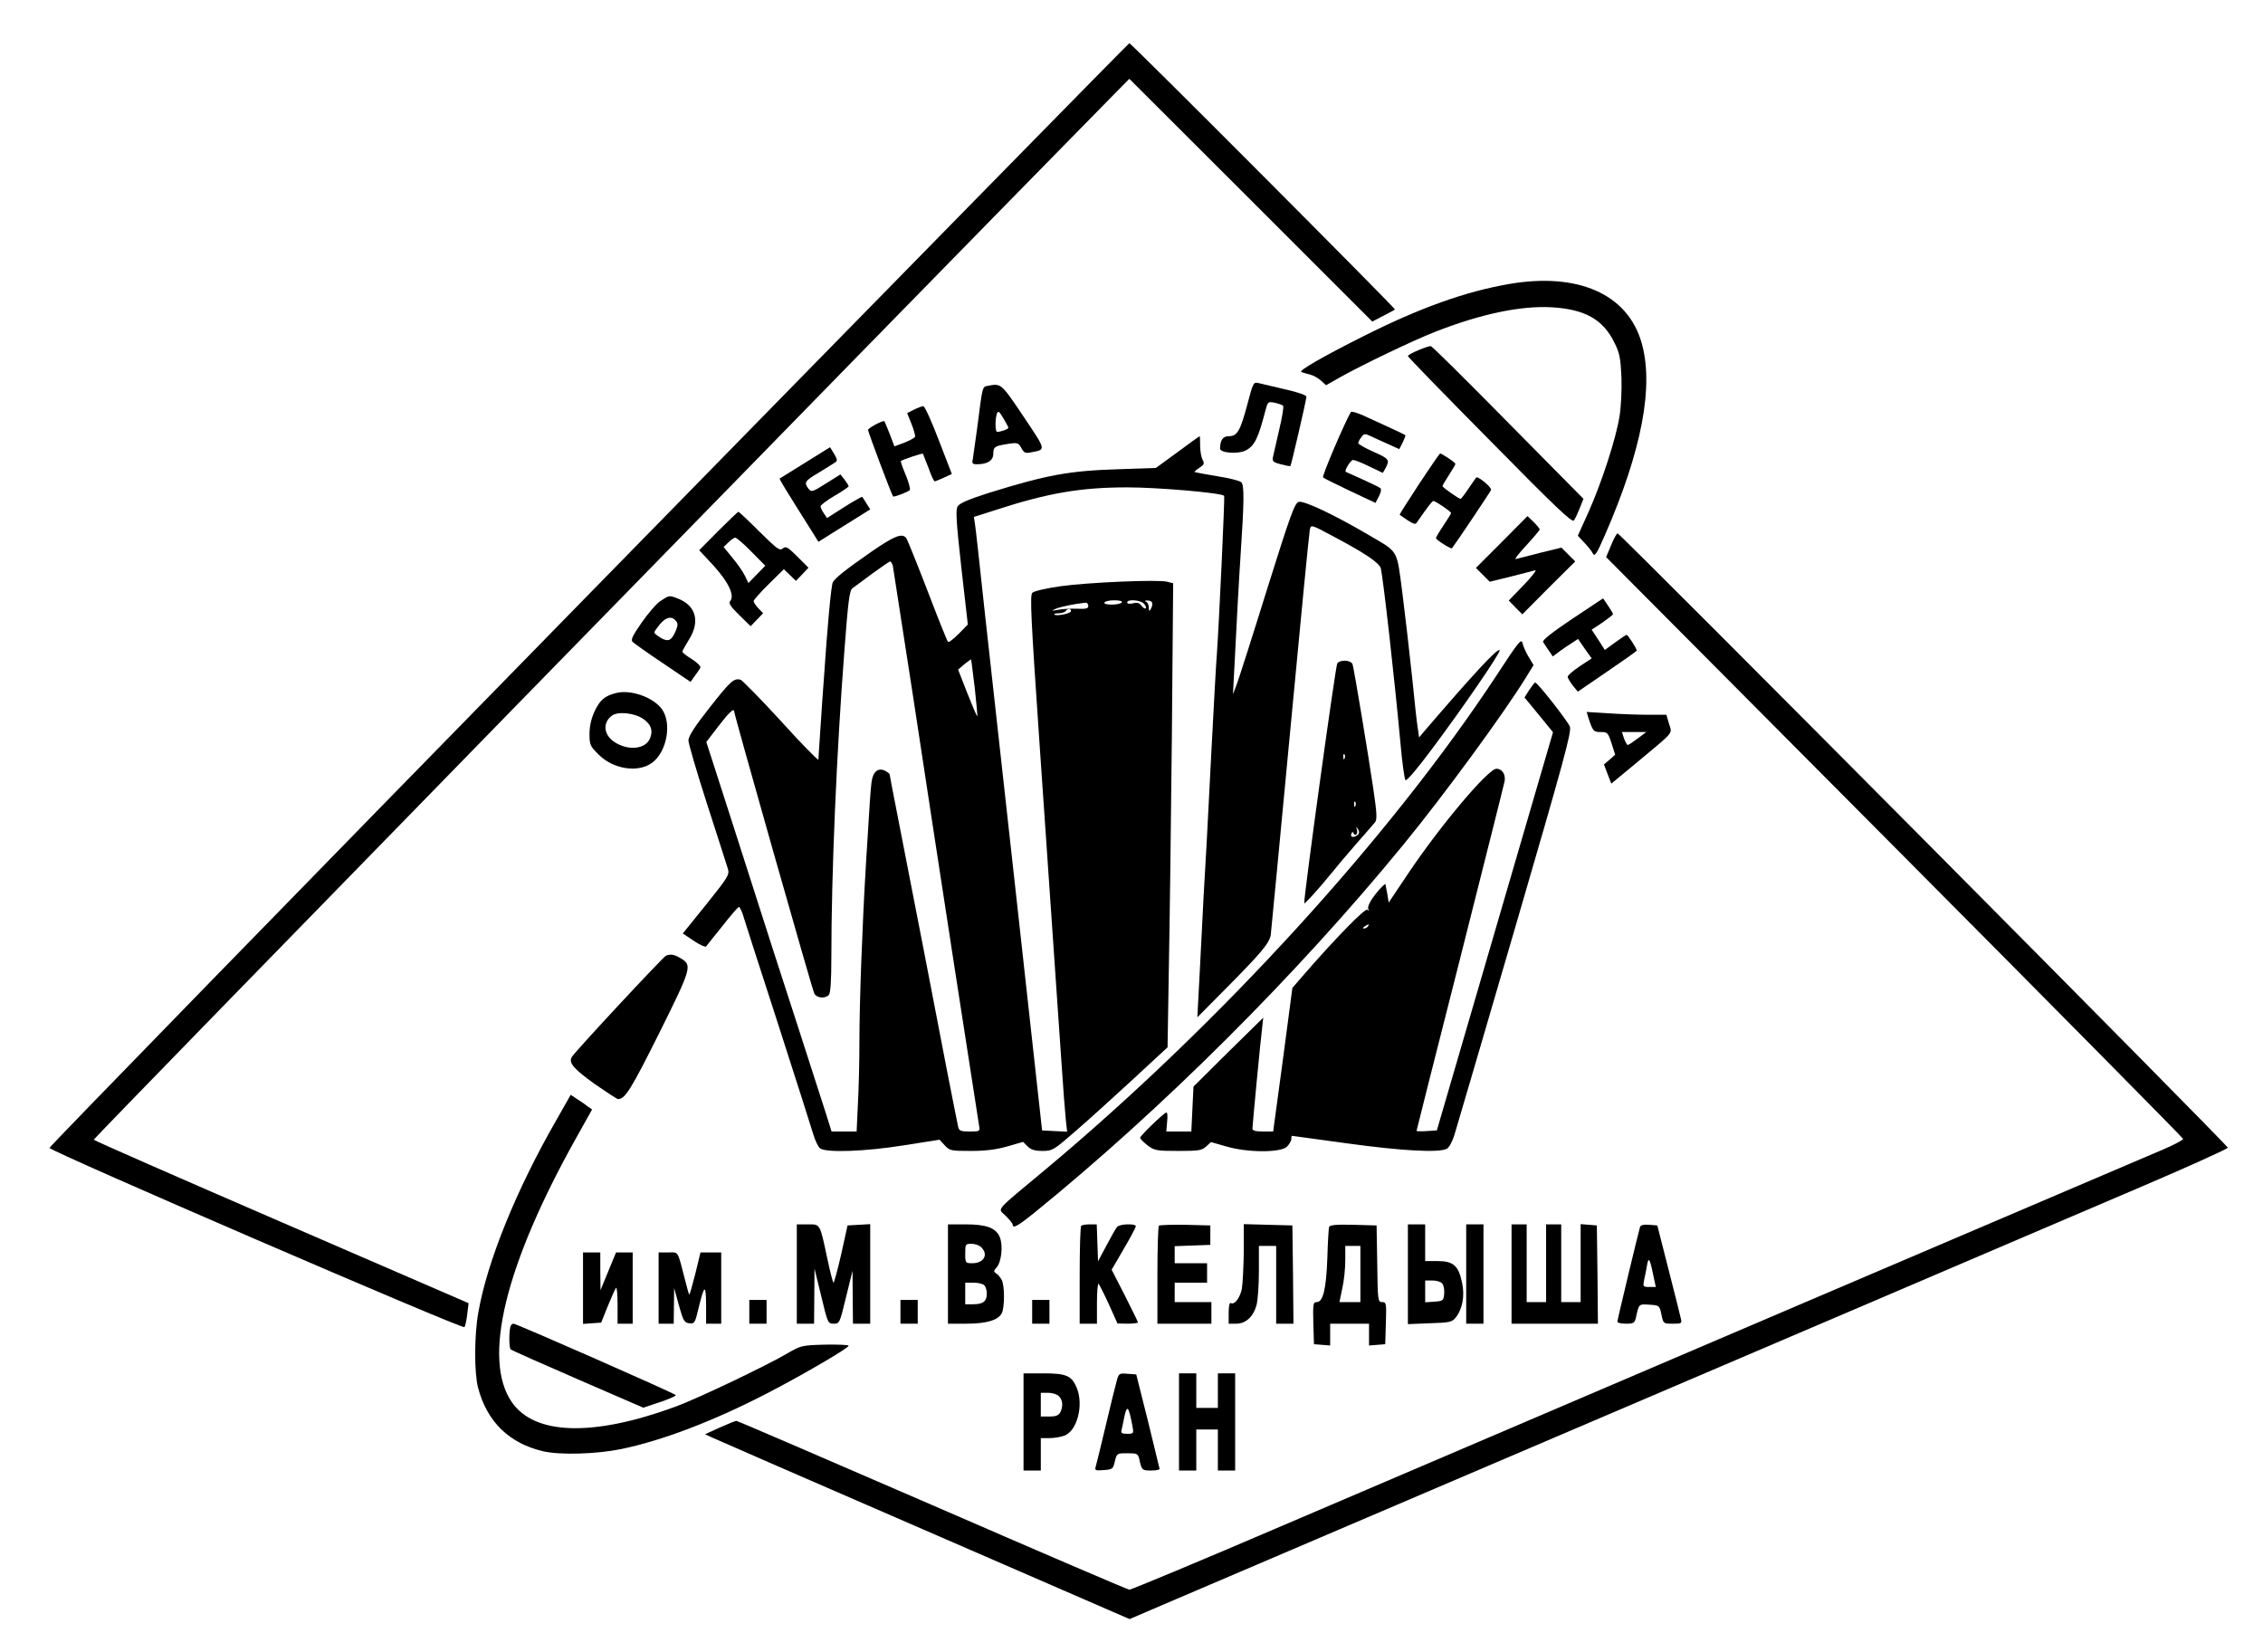 <?xml version="1.0" standalone="no"?>
<!DOCTYPE svg PUBLIC "-//W3C//DTD SVG 20010904//EN"
 "http://www.w3.org/TR/2001/REC-SVG-20010904/DTD/svg10.dtd">
<svg version="1.0" xmlns="http://www.w3.org/2000/svg"
 width="1048pt" height="765pt" viewBox="0 0 1048 765"
 preserveAspectRatio="xMidYMid meet">

<g transform="translate(0,765) scale(0.1,-0.1)"
fill="#000000" stroke="none">
<path d="M2726 4897 c-1375 -1405 -2498 -2558 -2497 -2563 6 -17 1916 -842
1922 -830 4 6 10 34 13 61 l6 50 -866 375 c-476 206 -868 378 -870 382 -3 5
3691 3789 4722 4838 l74 75 563 -562 562 -562 50 26 c28 14 52 27 55 30 4 4
-1221 1233 -1230 1233 -3 0 -1130 -1149 -2504 -2553z"/>
<path d="M6990 6335 c-203 -35 -414 -110 -680 -244 -185 -93 -295 -157 -284
-163 5 -3 23 -8 39 -12 17 -4 40 -17 53 -29 l23 -21 67 38 c104 58 337 170
440 210 209 82 395 121 537 113 155 -9 239 -56 292 -165 24 -48 28 -72 32
-161 2 -57 -2 -138 -9 -179 -16 -102 -81 -302 -142 -440 l-51 -113 30 -32 c17
-18 35 -40 40 -51 8 -15 18 0 55 85 172 394 229 694 169 896 -66 222 -294 322
-611 268z"/>
<path d="M6568 6028 c-27 -11 -48 -23 -48 -27 0 -4 171 -180 380 -391 307
-312 381 -382 389 -370 6 8 18 34 27 57 l17 43 -348 352 c-191 194 -352 354
-359 355 -6 1 -32 -8 -58 -19z"/>
<path d="M5777 5779 c-33 -124 -47 -149 -86 -149 -28 0 -40 -18 -41 -57 0 -21
83 -27 119 -9 41 21 58 57 91 184 11 42 12 43 43 37 18 -4 35 -10 39 -14 4 -3
-4 -53 -18 -111 -13 -58 -26 -115 -29 -127 -4 -19 1 -24 36 -33 23 -6 43 -10
45 -8 4 5 74 306 74 321 0 7 -43 22 -103 35 -56 13 -111 26 -123 29 -19 4 -23
-6 -47 -98z"/>
<path d="M4573 5863 c-24 -5 -23 -1 -48 -198 -9 -66 -18 -130 -20 -142 -5 -19
-1 -23 19 -23 49 0 76 17 76 49 0 32 7 36 72 46 40 6 45 4 58 -20 12 -22 18
-25 44 -20 71 14 73 6 -34 166 -105 156 -103 154 -167 142z m97 -194 c0 -6
-35 -19 -52 -19 -10 0 -10 62 -1 85 5 14 11 10 29 -21 13 -22 24 -42 24 -45z"/>
<path d="M4233 5753 l-32 -16 20 -50 c11 -27 18 -54 17 -59 -2 -6 -25 -18 -50
-28 l-46 -17 -22 58 c-13 33 -24 59 -25 59 -15 0 -75 -33 -75 -41 0 -10 109
-300 116 -308 4 -4 65 19 77 29 4 3 -4 35 -18 69 -15 35 -25 64 -23 66 9 7 99
37 102 34 1 -2 13 -32 26 -66 12 -35 25 -63 29 -62 3 0 22 8 42 17 l37 17 -61
158 c-33 86 -65 157 -71 156 -6 0 -25 -7 -43 -16z"/>
<path d="M6256 5742 c-28 -47 -135 -297 -129 -303 4 -4 61 -32 126 -63 l117
-55 16 31 c9 17 12 33 7 37 -4 4 -42 22 -83 41 -41 18 -76 34 -78 35 -7 6 23
55 34 55 7 0 41 -13 75 -30 l63 -30 13 23 c20 37 16 43 -57 75 -38 17 -70 35
-70 40 0 4 6 17 14 27 12 17 17 18 42 6 16 -8 53 -24 81 -37 l53 -24 16 31 c8
17 14 32 12 34 -3 3 -81 39 -195 91 -29 13 -54 20 -57 16z"/>
<path d="M5453 5556 l-100 -73 -174 -6 c-227 -7 -330 -26 -598 -109 -94 -30
-137 -48 -146 -63 -10 -16 -7 -68 17 -284 l30 -263 -43 -44 c-24 -24 -46 -41
-49 -36 -4 4 -47 111 -95 237 -49 127 -93 236 -98 243 -19 25 -56 10 -163 -64
-122 -85 -165 -120 -177 -140 -8 -13 -26 -213 -41 -439 -4 -49 -11 -153 -16
-230 -5 -77 -10 -146 -10 -153 0 -6 -78 73 -172 177 -95 104 -180 190 -188
193 -31 9 -47 -6 -143 -128 -69 -87 -98 -133 -99 -152 0 -15 39 -148 87 -297
48 -148 91 -283 96 -299 8 -27 0 -39 -100 -164 l-109 -135 51 -34 c28 -19 53
-30 57 -26 3 4 37 47 76 95 38 49 72 88 76 88 3 0 11 -15 17 -32 5 -18 78
-244 162 -503 83 -258 158 -492 166 -520 8 -27 22 -56 31 -63 27 -21 208 -15
388 14 l165 26 24 -26 c23 -25 30 -26 120 -26 69 0 118 6 170 21 l73 21 21
-21 c15 -15 33 -21 69 -21 46 0 52 4 152 91 58 50 177 158 266 240 l161 149 6
368 c4 202 10 685 14 1074 l6 707 -28 7 c-43 11 -367 -3 -495 -21 -63 -9 -121
-22 -129 -30 -12 -12 -7 -111 33 -697 51 -739 77 -1117 101 -1468 8 -124 18
-249 21 -278 l6 -53 -58 3 -58 3 -112 1015 c-62 558 -131 1184 -154 1390 -22
206 -42 389 -45 405 l-5 31 97 31 c245 80 398 106 613 106 142 0 434 -25 449
-39 4 -4 -24 -598 -34 -739 -3 -33 -14 -233 -25 -445 -20 -394 -25 -487 -36
-670 -3 -58 -11 -208 -17 -333 l-12 -228 122 123 c172 173 212 220 218 259 2
19 43 444 90 944 47 501 88 920 91 933 5 23 6 23 107 -31 149 -79 216 -124
222 -150 12 -57 63 -509 90 -802 8 -93 19 -173 24 -178 5 -5 58 57 123 145
141 188 320 449 313 457 -10 10 -117 -105 -347 -373 l-26 -31 -5 35 c-4 19
-16 127 -27 240 -12 113 -32 288 -45 390 -28 212 -15 189 -159 274 -155 91
-296 158 -321 152 -19 -5 -37 -54 -145 -398 -67 -216 -131 -415 -141 -443
l-19 -50 5 95 c10 204 25 478 30 545 17 256 18 330 3 342 -8 7 -59 20 -113 28
-55 9 -101 18 -103 19 -1 2 9 11 23 20 21 14 24 20 14 37 -6 12 -11 41 -11 65
0 24 -1 44 -2 44 -2 0 -48 -33 -103 -74z m-1318 -528 c2 -13 45 -288 95 -613
103 -682 297 -1937 304 -1977 5 -27 4 -28 -43 -28 -42 0 -50 3 -54 23 -3 12
-26 130 -52 262 -44 230 -157 814 -230 1186 -19 97 -35 179 -35 183 0 3 -9 10
-20 16 -33 17 -58 -3 -64 -53 -5 -42 -7 -70 -26 -382 -17 -282 -30 -640 -30
-815 0 -91 -3 -222 -7 -292 l-6 -128 -58 0 -58 0 -26 83 c-43 135 -204 632
-251 777 -24 74 -102 317 -173 540 l-130 404 56 73 c49 64 73 86 73 68 0 -15
362 -1290 371 -1306 11 -21 49 -25 67 -7 8 8 12 62 12 177 0 381 24 946 61
1426 17 224 23 271 37 281 9 7 51 37 92 68 41 30 78 55 82 56 4 0 10 -10 13
-22z m1060 -168 c-3 -5 -24 -10 -46 -10 -24 0 -38 4 -34 10 3 6 24 10 46 10
24 0 38 -4 34 -10z m102 -5 c8 -9 13 -19 9 -22 -3 -4 -12 2 -20 12 -9 13 -20
16 -39 11 -16 -4 -27 -2 -27 4 0 16 60 12 77 -5z m38 5 c3 -5 1 -18 -4 -27 -9
-16 -10 -16 -11 4 0 12 -6 24 -12 26 -8 3 -7 6 4 6 9 1 20 -3 23 -9z m-295
-16 c0 -12 -11 -15 -52 -13 -29 1 -69 -1 -88 -5 -32 -6 -33 -5 -10 5 21 9 87
23 138 28 6 0 12 -6 12 -15z m-80 -24 c0 -11 -68 -25 -77 -16 -4 3 5 6 20 6
14 0 29 5 32 10 8 13 25 13 25 0z m-446 -355 c8 -71 13 -131 12 -132 -2 -2
-22 46 -46 106 l-43 110 29 25 c16 13 30 23 31 22 1 0 8 -60 17 -131z"/>
<path d="M3730 5508 c-63 -39 -117 -73 -119 -74 -3 -3 27 -51 156 -256 l23
-37 120 75 120 75 -17 27 c-9 15 -18 29 -20 31 -1 2 -39 -19 -83 -47 l-80 -51
-15 22 c-8 12 -15 26 -15 32 0 6 29 28 65 49 36 21 65 41 65 44 0 4 -9 18 -19
31 l-19 24 -67 -42 c-63 -40 -68 -41 -81 -24 -22 29 -17 36 49 75 34 21 68 42
75 47 11 6 10 14 -5 39 l-19 31 -114 -71z"/>
<path d="M6572 5409 c-51 -78 -92 -142 -90 -143 53 -38 71 -47 77 -39 50 72
73 103 79 103 10 0 82 -49 82 -56 0 -3 -16 -28 -35 -57 -19 -28 -35 -55 -35
-59 0 -8 70 -52 74 -47 21 27 177 260 181 270 4 12 -62 67 -69 57 -2 -2 -17
-24 -35 -50 -18 -27 -34 -48 -37 -48 -9 0 -84 53 -84 59 0 3 14 26 30 51 16
25 30 48 30 52 0 6 -63 48 -71 48 -2 0 -46 -64 -97 -141z"/>
<path d="M3326 5191 l-88 -89 66 -71 c69 -76 99 -138 78 -164 -9 -10 0 -25 41
-65 l53 -52 29 30 29 30 -22 23 c-12 13 -22 28 -22 33 0 5 31 41 70 79 l70 69
28 -27 28 -27 29 30 29 31 -51 51 c-45 45 -54 50 -68 38 -14 -12 -27 -2 -108
78 -51 51 -95 92 -97 92 -3 0 -45 -40 -94 -89z m154 -96 l64 -65 -39 -40 -39
-40 -17 35 c-10 20 -36 57 -58 83 l-40 49 22 21 c12 12 26 22 32 22 6 0 40
-29 75 -65z"/>
<path d="M6955 5140 l-120 -120 32 -32 32 -32 98 24 c54 14 105 27 113 29 8 2
-16 -29 -54 -69 l-69 -71 31 -32 32 -32 122 123 123 122 -32 32 -32 32 -98
-24 c-54 -14 -105 -27 -113 -29 -8 -2 14 27 48 63 34 37 62 70 62 74 0 5 -13
20 -28 35 l-28 27 -119 -120z"/>
<path d="M7461 5125 l-23 -55 1335 -1342 c735 -739 1336 -1347 1337 -1352 1
-5 -41 -27 -92 -49 -219 -93 -2877 -1228 -4078 -1742 -382 -164 -702 -297
-710 -297 -8 1 -419 177 -913 392 -494 214 -902 390 -907 390 -4 0 -39 -14
-77 -31 l-68 -31 30 -14 c17 -8 459 -201 983 -428 l953 -414 182 78 c222 95
2071 885 3242 1385 473 202 1040 445 1261 539 220 94 401 176 401 181 1 11
-2814 2845 -2826 2845 -4 0 -18 -25 -30 -55z"/>
<path d="M3059 4867 c-19 -12 -58 -58 -88 -101 -45 -65 -51 -80 -40 -90 8 -7
71 -52 140 -98 l127 -86 19 27 c11 14 22 31 26 38 4 7 -11 22 -38 40 -25 15
-45 31 -45 35 0 4 14 29 30 55 54 85 33 160 -53 192 -38 15 -39 14 -78 -12z
m71 -92 c10 -12 10 -21 0 -45 -20 -47 -34 -54 -70 -34 -16 10 -30 21 -30 25 0
4 12 21 26 38 28 34 55 39 74 16z"/>
<path d="M7281 4784 c-93 -62 -139 -99 -135 -107 4 -7 16 -24 26 -39 l19 -28
32 24 c18 13 44 31 59 40 l26 17 31 -45 32 -45 -56 -37 c-30 -20 -55 -42 -55
-48 0 -6 11 -24 23 -40 l24 -29 136 93 c75 51 137 95 137 97 0 9 -41 73 -47
73 -3 0 -27 -16 -53 -35 l-48 -35 -30 47 -31 47 50 33 c27 19 49 36 49 39 0 3
-10 20 -23 39 l-23 34 -143 -95z"/>
<path d="M6933 4526 c-493 -750 -1281 -1614 -2088 -2289 -247 -206 -225 -180
-187 -218 18 -18 32 -36 32 -41 0 -19 26 -4 98 54 593 481 1217 1103 1710
1705 188 229 472 617 572 781 l32 52 -23 38 c-12 20 -25 49 -28 63 -5 24 -18
8 -118 -145z"/>
<path d="M6193 4578 c-8 -10 -155 -1076 -153 -1111 0 -7 65 64 130 144 19 24
68 82 109 129 41 47 81 92 88 101 11 13 10 39 -7 155 -25 170 -89 553 -96 577
-6 20 -56 24 -71 5z m34 -440 c-3 -8 -6 -5 -6 6 -1 11 2 17 5 13 3 -3 4 -12 1
-19z m50 -220 c-3 -8 -6 -5 -6 6 -1 11 2 17 5 13 3 -3 4 -12 1 -19z m13 -132
c-17 -17 -39 -15 -32 2 4 10 7 12 10 4 2 -7 8 -10 12 -7 5 3 7 13 4 23 -5 14
-4 15 5 2 6 -9 7 -18 1 -24z"/>
<path d="M7082 4455 l-22 -35 66 -80 66 -81 -269 -922 -269 -922 -47 -3 c-26
-2 -47 -1 -47 1 0 3 91 362 202 799 110 436 203 805 206 821 5 31 -12 57 -38
57 -38 0 -260 -263 -410 -487 l-89 -133 -6 38 c-4 20 -8 41 -9 47 -1 5 -21
-15 -44 -43 -26 -33 -39 -59 -36 -70 4 -12 3 -13 -3 -5 -8 12 -149 -132 -303
-310 l-45 -52 -44 -333 -45 -332 -48 0 c-32 0 -48 4 -48 13 0 15 37 405 45
468 l5 46 -162 -159 -161 -160 -5 -104 -5 -104 -58 0 -58 0 4 46 c3 25 1 44
-4 42 -15 -5 -121 -108 -121 -117 0 -5 15 -20 34 -35 32 -24 42 -26 142 -26
95 0 110 2 130 21 l22 20 70 -20 c97 -29 253 -30 282 -1 11 11 20 27 20 35 0
8 1 15 3 15 2 0 117 -16 256 -35 253 -35 425 -44 461 -25 11 6 26 34 35 63 9
28 135 460 281 959 226 775 263 910 254 933 -10 26 -149 203 -160 204 -3 1
-15 -15 -28 -34z m-747 -1095 c-3 -5 -12 -10 -18 -10 -7 0 -6 4 3 10 19 12 23
12 15 0z"/>
<path d="M2855 4441 c-54 -13 -76 -32 -101 -84 -16 -35 -24 -70 -24 -106 0
-50 3 -57 43 -96 67 -67 181 -85 246 -38 70 51 94 185 45 251 -42 54 -142 89
-209 73z m125 -121 c36 -26 45 -53 30 -90 -21 -50 -101 -58 -165 -16 -50 33
-55 90 -11 122 28 21 107 12 146 -16z"/>
<path d="M7355 4329 c21 -65 24 -69 58 -69 31 0 34 -3 50 -52 l17 -53 -26 -23
-26 -22 17 -45 17 -44 122 101 c174 145 160 128 145 177 l-12 41 -86 0 c-47 0
-130 3 -185 7 l-98 6 7 -24z m229 -99 c-21 -16 -42 -30 -46 -30 -3 0 -11 14
-17 30 l-10 30 56 0 57 0 -40 -30z"/>
<path d="M3084 3224 c-13 -5 -425 -448 -436 -469 -16 -27 9 -55 106 -125 55
-38 104 -70 108 -70 33 0 61 46 190 304 152 306 155 316 99 349 -29 17 -46 20
-67 11z"/>
<path d="M2576 2462 c-185 -322 -320 -654 -361 -891 -19 -105 -19 -280 -1
-348 42 -158 144 -257 302 -294 78 -18 246 -13 359 10 194 40 435 132 690 265
161 84 365 203 365 214 0 4 -49 6 -109 5 -106 -3 -112 -4 -172 -39 -100 -59
-417 -210 -520 -248 -381 -140 -653 -133 -759 21 -137 199 -31 634 297 1221
l75 134 -23 16 c-12 10 -35 25 -49 34 l-27 18 -67 -118z"/>
<path d="M3690 1750 l0 -230 40 0 40 0 1 128 1 127 31 -127 c30 -125 31 -128
58 -128 27 0 28 3 57 123 l30 122 1 -122 1 -123 40 0 40 0 0 231 0 230 -52 -3
-53 -3 -29 -132 c-17 -73 -33 -133 -36 -133 -3 0 -16 51 -29 113 -35 163 -31
157 -91 157 l-50 0 0 -230z"/>
<path d="M4390 1750 l0 -230 85 0 c93 0 147 16 164 48 14 27 14 128 0 155 -7
12 -18 26 -26 30 -12 8 -12 12 2 27 23 26 31 102 15 141 -18 43 -62 59 -160
59 l-80 0 0 -230z m154 124 c35 -34 12 -74 -41 -74 -32 0 -33 1 -33 45 0 43 1
45 29 45 16 0 37 -7 45 -16z m14 -176 c7 -7 12 -24 12 -38 0 -36 -17 -50 -62
-50 l-38 0 0 50 0 50 38 0 c21 0 43 -5 50 -12z"/>
<path d="M5007 1973 c-4 -3 -7 -107 -7 -230 l0 -223 40 0 40 0 0 97 c0 53 4
93 8 88 4 -6 26 -49 48 -97 l39 -87 48 -1 c26 0 47 3 47 6 0 3 -28 59 -61 125
l-61 119 56 96 c31 53 56 100 56 105 0 14 -76 11 -87 -3 -6 -7 -28 -46 -49
-86 l-39 -73 -3 86 -3 85 -33 0 c-18 0 -36 -3 -39 -7z"/>
<path d="M5367 1974 c-4 -4 -7 -108 -7 -231 l0 -223 125 0 125 0 0 50 0 50
-85 0 -85 0 0 45 0 45 75 0 75 0 0 45 0 45 -75 0 -75 0 0 40 0 39 83 3 82 3 0
45 0 45 -116 3 c-63 1 -118 -1 -122 -4z"/>
<path d="M5760 1853 c-1 -70 -5 -148 -9 -172 -9 -43 -35 -76 -52 -65 -5 3 -9
-18 -9 -45 l0 -51 35 0 c44 0 79 32 94 86 6 22 11 92 11 157 l0 117 40 0 40 0
0 -180 0 -180 40 0 40 0 -2 228 -3 227 -112 3 -113 3 0 -128z"/>
<path d="M6155 1968 c-2 -7 -6 -71 -8 -143 -5 -144 -20 -205 -49 -205 -17 0
-18 -8 -16 -97 l3 -98 38 -3 37 -3 0 50 0 51 90 0 90 0 0 -51 0 -50 38 3 37 3
3 98 c3 91 2 97 -17 97 -20 0 -21 7 -23 178 l-3 177 -108 3 c-81 2 -108 -1
-112 -10z m145 -218 l0 -130 -48 0 -49 0 13 63 c8 34 14 92 14 130 l0 67 35 0
35 0 0 -130z"/>
<path d="M6520 1749 l0 -231 101 4 c92 3 103 5 120 26 32 40 43 100 30 161
-16 79 -40 101 -113 101 l-58 0 0 85 0 85 -40 0 -40 0 0 -231z m159 -43 c7 -8
11 -30 9 -48 -3 -31 -5 -33 -45 -36 l-43 -3 0 50 0 51 34 0 c18 0 39 -6 45
-14z"/>
<path d="M6790 1750 l0 -230 40 0 40 0 0 230 0 230 -40 0 -40 0 0 -230z"/>
<path d="M7000 1750 l0 -230 200 0 200 0 -2 228 -3 227 -37 3 -38 3 0 -180 0
-181 -45 0 -45 0 0 180 0 180 -35 0 -35 0 0 -180 0 -180 -45 0 -45 0 0 180 0
180 -35 0 -35 0 0 -230z"/>
<path d="M7595 1968 c-7 -23 -105 -430 -105 -439 0 -5 18 -9 40 -9 35 0 40 3
46 28 14 65 13 63 62 60 46 -3 47 -3 56 -45 9 -43 9 -43 53 -43 42 0 43 1 36
28 -3 15 -29 117 -57 227 l-51 200 -38 3 c-24 2 -39 -1 -42 -10z m60 -217 l13
-61 -30 0 c-29 0 -30 2 -24 33 4 17 10 47 13 65 7 43 13 36 28 -37z"/>
<path d="M2700 1684 l0 -165 42 3 42 3 31 77 c17 42 34 80 38 84 4 4 7 -32 7
-79 l0 -87 35 0 35 0 0 165 0 165 -38 0 -39 0 -36 -87 -36 -88 -1 88 0 87 -40
0 -40 0 0 -166z"/>
<path d="M3050 1685 l0 -165 35 0 35 0 1 83 1 82 22 -80 c20 -72 25 -80 48
-83 24 -3 27 1 43 70 27 110 34 114 35 16 l0 -88 35 0 35 0 0 165 0 165 -48 0
-48 0 -24 -99 c-14 -55 -26 -98 -28 -96 -2 2 -10 29 -18 62 -38 147 -30 133
-79 133 l-45 0 0 -165z"/>
<path d="M3470 1575 l0 -55 40 0 40 0 0 55 0 55 -40 0 -40 0 0 -55z"/>
<path d="M4170 1575 l0 -55 40 0 40 0 0 55 0 55 -40 0 -40 0 0 -55z"/>
<path d="M4780 1575 l0 -55 40 0 40 0 0 55 0 55 -40 0 -40 0 0 -55z"/>
<path d="M2366 1512 c-9 -15 -10 -102 -1 -111 6 -5 146 -67 312 -139 l302
-131 75 25 c42 14 76 29 76 33 0 6 -738 331 -752 331 -4 0 -9 -3 -12 -8z"/>
<path d="M4740 1065 l0 -225 40 0 40 0 0 75 0 75 39 0 c21 0 52 5 69 11 60 21
92 142 58 223 -23 55 -48 66 -153 66 l-93 0 0 -225z m164 119 c18 -18 20 -47
6 -75 -8 -14 -21 -19 -50 -19 l-40 0 0 55 0 55 34 0 c19 0 42 -7 50 -16z"/>
<path d="M5171 1253 c-6 -21 -29 -114 -51 -208 -22 -93 -43 -178 -46 -188 -5
-16 0 -18 37 -15 41 3 44 5 52 41 9 37 10 37 58 37 45 0 49 -2 55 -27 11 -51
13 -53 54 -53 22 0 40 3 40 8 -1 4 -25 104 -54 222 l-54 215 -40 3 c-40 3 -41
2 -51 -35z m73 -205 c7 -37 6 -38 -24 -38 -25 0 -30 4 -26 18 2 9 8 33 11 52
14 68 21 62 39 -32z"/>
<path d="M5460 1065 l0 -225 40 0 40 0 0 95 0 95 50 0 50 0 0 -95 0 -95 40 0
40 0 0 225 0 225 -40 0 -40 0 0 -80 0 -80 -50 0 -50 0 0 80 0 80 -40 0 -40 0
0 -225z"/>
</g>
</svg>
